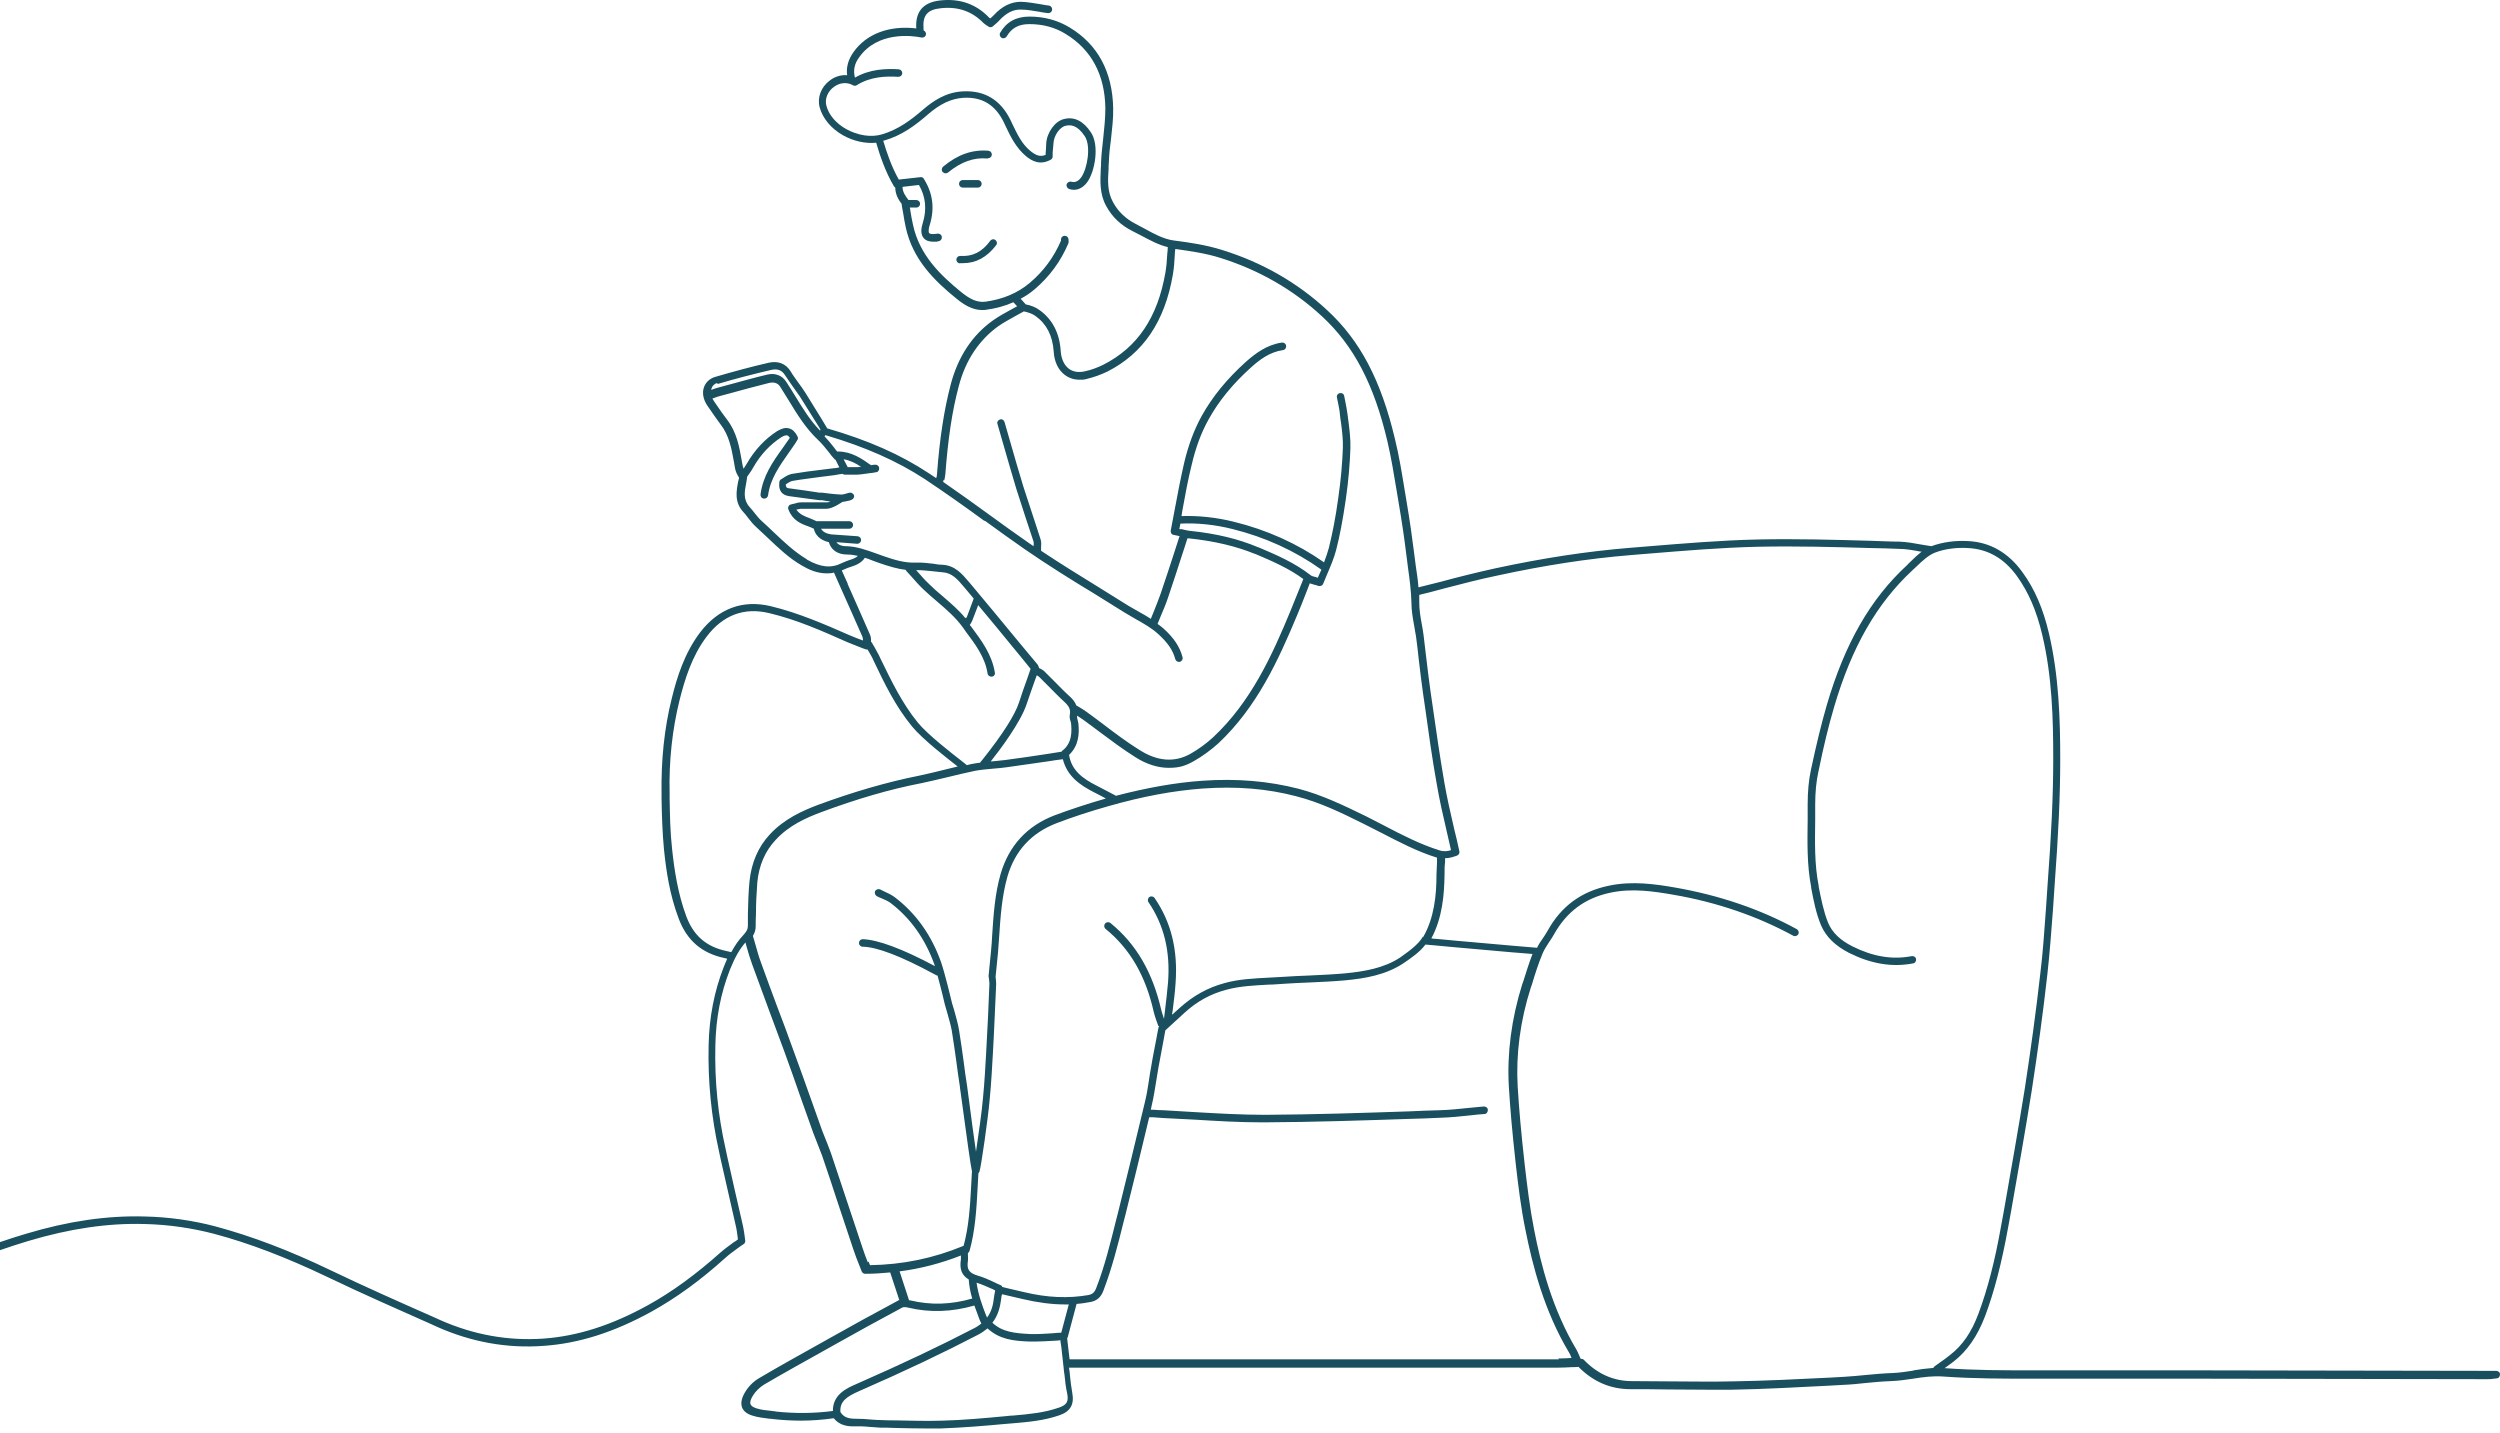 <svg width="382" height="219" viewBox="0 0 382 219" fill="none" xmlns="http://www.w3.org/2000/svg">
<path d="M150.939 24.183C151.268 24.183 151.514 23.977 151.555 23.648C151.555 23.32 151.35 23.073 151.021 23.032C148.596 22.826 146.336 23.607 144.116 25.457C143.87 25.662 143.828 26.032 144.034 26.279C144.157 26.402 144.322 26.484 144.486 26.484C144.65 26.484 144.733 26.443 144.856 26.361C146.87 24.717 148.802 24.018 150.939 24.224V24.183Z" fill="#194F5E"/>
<path d="M146.623 40.212C146.787 40.212 146.952 40.212 147.157 40.212C149.13 40.212 150.815 39.307 152.213 37.458C152.418 37.211 152.336 36.841 152.089 36.677C151.843 36.471 151.473 36.554 151.308 36.8C150.034 38.526 148.596 39.225 146.746 39.102C146.418 39.102 146.171 39.307 146.13 39.636C146.13 39.965 146.335 40.212 146.664 40.253L146.623 40.212Z" fill="#194F5E"/>
<path d="M147.116 27.512C146.788 27.512 146.541 27.758 146.541 28.087C146.541 28.416 146.788 28.663 147.116 28.663H149.418C149.747 28.663 149.993 28.416 149.993 28.087C149.993 27.758 149.747 27.512 149.418 27.512H147.116Z" fill="#194F5E"/>
<path d="M143.664 0.068C146.623 -0.26 149.131 0.602 151.104 2.657C151.145 2.698 151.227 2.78 151.309 2.821C151.514 2.657 151.678 2.493 151.843 2.328C153.117 0.931 154.515 0.274 155.994 0.273C157.022 0.315 158.008 0.479 158.994 0.644C159.405 0.726 159.858 0.808 160.269 0.849C160.597 0.89 160.803 1.178 160.762 1.507C160.72 1.835 160.433 2.041 160.104 2C159.652 1.959 159.2 1.876 158.789 1.794C157.803 1.63 156.898 1.466 155.953 1.466C154.802 1.425 153.734 2 152.665 3.15C152.46 3.397 152.213 3.561 152.008 3.767C151.926 3.849 151.802 3.932 151.72 4.014C151.555 4.178 151.227 4.219 151.021 4.055C150.939 3.973 150.857 3.932 150.774 3.891C150.61 3.767 150.446 3.685 150.281 3.521C148.514 1.712 146.376 0.972 143.746 1.26C141.691 1.465 140.952 2.37 141.116 4.384V4.63C141.363 4.753 141.527 5 141.486 5.288C141.445 5.576 141.157 5.781 140.828 5.74C139.307 5.411 134.088 4.795 131.293 8.74C130.553 9.727 130.348 10.754 130.636 11.863C132.896 10.548 135.403 10.467 137.335 10.59C137.664 10.631 137.869 10.877 137.869 11.206C137.828 11.535 137.582 11.74 137.253 11.74C135.404 11.617 132.979 11.7 130.924 13.015C130.718 13.138 130.512 13.138 130.307 13.015C129.444 12.522 128.293 12.603 127.389 13.302C126.443 14 125.992 15.151 126.279 16.179C126.649 17.576 127.759 18.851 129.279 19.714C131.047 20.7 133.102 21.029 134.746 20.536C137.294 19.796 139.267 18.276 141.034 16.755C142.473 15.522 144.446 14.083 147.158 13.96C150.487 13.796 152.912 15.275 154.433 18.398C154.515 18.563 154.597 18.768 154.679 18.933C155.46 20.535 156.158 22.056 157.515 23.125C158.254 23.701 158.912 24.029 159.775 23.659V23.372C159.816 22.92 159.857 22.427 159.857 21.975C159.94 20.29 161.173 18.522 162.57 18.193C164.132 17.782 165.53 18.481 166.681 20.207C168.037 22.221 167.296 26.208 166.146 27.811C165.57 28.591 164.872 29.002 164.091 29.002C163.844 29.002 163.598 28.961 163.352 28.879C163.064 28.756 162.899 28.427 162.981 28.14C163.105 27.852 163.433 27.688 163.721 27.77C164.378 27.975 164.912 27.522 165.2 27.111C166.145 25.796 166.763 22.303 165.735 20.782C164.543 19.015 163.515 19.056 162.816 19.221C161.912 19.427 161.009 20.742 160.968 21.934C160.927 22.386 160.885 22.878 160.844 23.33V23.947C160.844 24.112 160.721 24.317 160.557 24.399C158.913 25.303 157.68 24.605 156.775 23.865C155.255 22.591 154.432 20.906 153.651 19.262C153.569 19.098 153.487 18.892 153.405 18.728C152.09 16.015 150.076 14.782 147.199 14.946C145.35 15.07 143.664 15.85 141.773 17.494C139.924 19.097 137.828 20.701 135.074 21.482H134.951C135.485 23.29 136.225 25.468 137.335 27.441L140.623 27.07C140.828 27.029 141.034 27.112 141.157 27.317C142.555 29.537 142.842 31.839 142.062 34.387C141.774 35.291 141.938 35.578 141.979 35.619C142.062 35.701 142.308 35.865 143.253 35.701C143.582 35.66 143.87 35.866 143.911 36.194C143.952 36.523 143.747 36.811 143.418 36.853C143.13 36.935 143.294 36.935 142.637 36.935C141.979 36.935 141.486 36.77 141.157 36.4C140.582 35.743 140.788 34.756 140.993 34.099C141.651 31.962 141.444 30.071 140.417 28.263L137.91 28.55C137.91 29.29 138.28 29.866 138.814 30.564H140.007C140.335 30.565 140.582 30.811 140.582 31.14C140.582 31.468 140.335 31.715 140.007 31.715H139.021C139.062 31.879 139.103 32.044 139.103 32.208C139.226 32.948 139.349 33.688 139.514 34.387C140.5 38.949 143.664 42.031 146.911 44.661C148.144 45.648 149.254 46.264 150.569 46.1C153.241 45.73 155.501 44.785 157.351 43.223C159.447 41.456 161.05 39.278 162.118 36.771V36.605C162.118 36.277 162.365 36.03 162.693 36.03C163.022 36.03 163.268 36.277 163.269 36.605V36.688C163.31 36.811 163.31 37.017 163.228 37.223C162.077 39.935 160.351 42.278 158.132 44.168C157.474 44.743 156.734 45.236 155.953 45.648L156.734 46.511C157.597 46.675 158.255 46.963 158.83 47.374C160.803 48.772 161.913 50.908 162.077 53.662C162.159 54.854 162.611 55.8 163.31 56.334C163.967 56.827 164.79 56.951 165.735 56.745C166.722 56.54 167.708 56.169 168.612 55.717C173.791 53.086 176.873 48.525 178.064 41.702C178.229 40.757 178.311 39.812 178.353 38.866C178.394 38.496 178.435 38.127 178.435 37.757C177.037 37.428 175.681 36.688 174.366 35.989C173.914 35.784 173.462 35.497 173.01 35.291C171.284 34.428 169.927 33.154 169.022 31.469C167.995 29.619 168.119 27.646 168.201 25.756C168.242 25.468 168.242 25.139 168.242 24.811C168.283 23.578 168.447 22.344 168.57 21.152C168.735 19.632 168.899 18.029 168.899 16.508C168.817 11.412 166.763 7.589 162.858 5.205C161.214 4.178 159.365 3.685 157.269 3.685C155.625 3.685 154.556 4.301 153.816 5.575C153.652 5.822 153.323 5.946 153.035 5.781C152.789 5.617 152.665 5.288 152.829 5C153.774 3.356 155.255 2.534 157.31 2.534C159.57 2.534 161.666 3.109 163.475 4.219C167.749 6.808 169.968 10.96 170.092 16.467C170.133 18.07 169.927 19.673 169.763 21.234C169.598 22.385 169.475 23.577 169.434 24.769C169.392 25.097 169.393 25.427 169.393 25.756C169.269 27.564 169.188 29.29 170.051 30.852C170.832 32.331 172.023 33.441 173.544 34.222C173.996 34.468 174.489 34.715 174.941 34.962C176.339 35.743 177.818 36.524 179.257 36.73C181.805 37.058 184.312 37.428 186.778 38.209C192.861 40.1 198.245 43.182 202.766 47.374C207.821 52.018 211.027 58.101 213.164 67.143C213.781 69.65 214.192 72.198 214.603 74.705C214.685 75.281 214.808 75.856 214.891 76.432C215.425 79.596 215.794 82.186 216.082 84.528C216.164 85.186 216.247 85.844 216.329 86.46C216.493 87.529 216.658 88.638 216.74 89.748C217.891 89.46 219.042 89.172 220.192 88.885C222.905 88.145 225.741 87.447 228.535 86.83C235.81 85.268 242.509 84.24 249.085 83.706C249.907 83.624 250.771 83.583 251.593 83.501C257.141 83.049 262.936 82.555 268.607 82.432C274.402 82.308 280.321 82.473 286.034 82.638C287.432 82.679 288.788 82.761 290.186 82.761C291.336 82.802 292.487 83.007 293.597 83.213C294.09 83.295 294.624 83.378 295.117 83.46C296.761 82.844 298.775 82.555 300.748 82.679C304.077 82.843 306.872 84.446 309.009 87.405C310.899 89.995 312.174 92.953 313.078 96.775C314.599 103.269 314.804 109.887 314.804 116.052C314.804 121.641 314.516 127.601 313.94 135.327C313.858 136.56 313.777 137.752 313.694 138.985C313.448 142.232 313.201 145.603 312.831 148.932C312.173 154.809 311.351 160.768 310.447 166.646C309.461 172.811 308.351 179.099 307.282 185.141L306.831 187.607C305.845 193.031 304.734 197.347 303.296 201.169C302.145 204.169 300.583 206.43 298.528 208.033C298.076 208.362 297.583 208.732 297.131 209.061H297.254C301.734 209.389 306.379 209.39 310.817 209.39H336.669C338.888 209.39 378.009 209.466 380.273 209.466H381.384C381.712 209.466 382 209.671 382 210C382 210.329 381.795 210.616 381.466 210.616C381.343 210.657 381.178 210.657 381.055 210.657C380.726 210.739 380.397 210.74 380.068 210.74C377.849 210.74 338.728 210.663 336.464 210.663H310.611C306.132 210.663 301.488 210.664 296.967 210.335C295.405 210.212 293.843 210.417 292.322 210.663C291.213 210.828 290.103 210.992 288.952 211.033C287.678 211.074 286.363 211.198 285.089 211.321C283.979 211.445 282.787 211.567 281.637 211.608L279.458 211.732C274.567 211.979 269.512 212.266 264.539 212.349H261.045C258.949 212.349 256.812 212.308 254.716 212.308C252.866 212.267 250.975 212.267 249.126 212.267C246.085 212.267 243.414 211.116 241.194 208.856C240.866 208.897 240.537 208.897 240.249 208.897C239.468 208.938 238.728 208.979 238.029 208.979H163.352V209.061C163.393 209.389 163.475 209.718 163.475 210.047C163.557 210.951 163.68 211.938 163.845 212.842C164.173 214.609 163.556 215.678 161.871 216.253C159.529 217.075 157.103 217.281 154.72 217.486C154.391 217.486 154.021 217.568 153.692 217.568C150.199 217.897 147.035 218.143 143.788 218.267H141.362C139.76 218.267 138.115 218.226 136.513 218.185C135.855 218.144 135.157 218.144 134.499 218.144C133.924 218.103 133.348 218.062 132.772 218.021C131.992 217.938 131.293 217.939 130.554 217.939C129.526 217.98 128.293 217.815 127.389 216.705C125.786 216.952 123.813 217.075 122.416 217.075C121.019 217.075 119.539 216.993 118.06 216.828C117.936 216.787 117.772 216.787 117.607 216.787C116.703 216.664 115.799 216.582 114.936 216.294C114.114 216.047 113.58 215.596 113.374 215.021C113.169 214.404 113.292 213.664 113.826 212.76C114.319 211.897 115.1 211.115 115.922 210.622C119.045 208.773 122.252 207.006 125.334 205.279L126.649 204.54C129.937 202.691 133.513 200.717 137.13 198.785C137.212 198.744 137.294 198.662 137.417 198.662L136.02 194.429C134.787 194.552 133.512 194.635 132.197 194.635C131.951 194.635 131.745 194.47 131.663 194.265C131.54 193.977 131.416 193.648 131.293 193.319C131.005 192.58 130.677 191.798 130.431 191.018C129.568 188.469 128.745 185.921 127.882 183.373C127.142 181.113 126.402 178.852 125.621 176.592C125.58 176.509 125.292 175.77 125.046 175.112C124.717 174.291 124.389 173.387 124.307 173.222C123.649 171.413 122.992 169.563 122.375 167.796C121.553 165.453 120.73 163.07 119.867 160.728C119.045 158.549 118.223 156.33 117.442 154.192C116.62 151.973 115.758 149.631 114.936 147.37C114.607 146.466 114.319 145.52 114.072 144.616C114.031 144.411 113.949 144.205 113.908 144C113.004 145.027 112.264 146.342 111.524 148.191C110.127 151.767 109.387 155.549 109.305 159.782C109.181 165.166 109.715 170.468 110.866 175.523L111.154 176.88C111.894 180.25 112.716 183.784 113.497 187.195C113.62 187.689 113.867 189.332 113.867 189.538C113.908 189.744 113.826 189.949 113.661 190.072C113.332 190.278 113.003 190.525 112.716 190.731C112.058 191.224 111.4 191.676 110.825 192.21C107.003 195.662 103.304 198.334 99.523 200.43C93.852 203.553 88.467 205.28 83.042 205.649C77.494 206.06 72.027 205.074 66.767 202.732L65.862 202.32C60.684 200.019 55.259 197.635 50.039 195.128C43.751 192.128 38.078 189.949 32.653 188.511C29.324 187.648 25.79 187.114 22.091 187.031C16.501 186.867 10.665 187.73 4.336 189.62C2.925 190.042 1.494 190.507 0 191.025V189.794C1.373 189.324 2.696 188.899 4.007 188.511C10.459 186.579 16.378 185.716 22.132 185.88C25.872 185.962 29.53 186.497 32.941 187.401C38.449 188.881 44.203 191.059 50.532 194.101C55.752 196.608 61.136 198.991 66.356 201.293L67.26 201.704C72.356 203.965 77.658 204.91 83.001 204.54C88.262 204.17 93.482 202.485 98.989 199.443C102.647 197.43 106.305 194.758 110.086 191.388C110.743 190.812 111.442 190.319 112.1 189.826C112.346 189.703 112.551 189.538 112.757 189.374C112.675 188.758 112.552 187.771 112.47 187.483C111.689 184.031 110.908 180.537 110.127 177.167L109.839 175.811C108.688 170.632 108.154 165.248 108.277 159.782C108.36 155.426 109.141 151.479 110.579 147.78C110.743 147.328 110.949 146.918 111.113 146.507C110.99 146.466 110.826 146.384 110.661 146.384C107.209 145.644 104.948 143.671 103.715 140.383C102.318 136.725 101.784 132.985 101.455 129.779C101.208 127.19 101.126 124.518 101.085 121.97V121.313C101.003 116.216 101.496 111.284 102.646 106.722C103.427 103.516 104.578 99.817 106.962 96.652C109.757 92.995 113.456 91.598 117.771 92.625C122.046 93.653 126.156 95.461 129.813 97.064C130.471 97.351 131.129 97.598 131.786 97.845H131.869C131.869 97.639 131.827 97.434 131.786 97.311C130.676 94.762 129.485 92.131 128.375 89.624C128.046 88.925 127.758 88.186 127.43 87.487C127.019 87.611 126.69 87.61 126.32 87.61C124.841 87.61 123.567 87.035 122.539 86.419C120.525 85.268 118.922 83.706 117.319 82.186C116.703 81.61 116.086 81.034 115.47 80.459C115.018 80.048 114.689 79.597 114.319 79.145C114.073 78.816 113.867 78.528 113.62 78.281C112.182 76.761 112.511 75.034 112.799 73.555C112.84 73.349 112.922 73.185 112.922 72.98C112.634 72.528 112.387 72.033 112.305 71.499C112.264 71.171 112.182 70.882 112.141 70.554C111.771 68.499 111.401 66.527 110.127 64.883C109.552 64.102 108.976 63.28 108.441 62.499C108.318 62.335 108.196 62.128 108.072 61.964C107.456 61.06 107.25 59.992 107.579 59.129C107.867 58.389 108.442 57.854 109.223 57.608C112.017 56.785 114.771 56.046 117.442 55.43C118.881 55.101 120.073 55.553 120.812 56.745C121.141 57.321 121.553 57.855 121.923 58.389C122.334 58.923 122.703 59.457 123.073 60.032C123.895 61.347 124.717 62.704 125.539 64.02C125.827 64.513 126.115 64.965 126.402 65.458C132.65 67.266 137.582 69.444 141.938 72.321C142.308 72.568 142.678 72.815 143.048 73.062C143.13 72.856 143.171 72.65 143.171 72.444C143.582 67.019 144.24 62.663 145.268 58.759C146.377 54.526 148.555 51.196 151.761 48.936C152.624 48.319 153.61 47.785 154.515 47.292C154.802 47.128 155.131 46.963 155.419 46.799L154.844 46.182C153.57 46.757 152.172 47.128 150.692 47.333C150.487 47.374 150.282 47.374 150.076 47.374C148.556 47.374 147.282 46.552 146.172 45.648C142.761 42.894 139.472 39.647 138.403 34.756C138.239 34.016 138.115 33.277 137.992 32.496C137.91 32.126 137.869 31.756 137.787 31.345V31.181C137.253 30.482 136.801 29.66 136.801 28.674C136.719 28.592 136.636 28.55 136.595 28.468C135.28 26.248 134.458 23.782 133.883 21.81C132.239 21.974 130.389 21.563 128.786 20.659C126.978 19.632 125.704 18.07 125.252 16.426C124.841 14.905 125.457 13.302 126.772 12.316C127.553 11.699 128.539 11.412 129.443 11.494C129.279 10.302 129.608 9.11 130.389 8C132.361 5.164 135.897 3.85 140.007 4.343C139.842 1.795 141.034 0.356 143.664 0.068ZM150.897 202.978C150.486 203.306 149.993 203.676 149.418 203.964C144.198 206.676 138.444 209.43 131.293 212.554C129.32 213.417 128.293 214.157 128.416 215.76C128.909 216.541 129.567 216.787 130.8 216.787C131.581 216.787 132.362 216.828 133.143 216.91C133.677 216.951 134.253 216.993 134.787 216.993C135.445 217.034 136.143 217.034 136.801 217.034C139.143 217.075 141.609 217.157 143.993 217.075C147.199 216.993 150.323 216.705 153.816 216.376C154.145 216.335 154.515 216.294 154.844 216.294C157.145 216.089 159.529 215.883 161.748 215.103L161.871 215.062C163.022 214.651 163.31 214.116 163.063 212.924C162.858 211.979 162.735 210.992 162.652 210.047C162.611 209.718 162.529 209.389 162.529 209.061C162.406 207.951 162.282 206.841 162.159 205.732C162.118 205.403 162.036 205.115 162.036 204.786C161.707 204.827 161.379 204.868 161.05 204.868C160.105 204.909 159.118 204.991 158.173 204.991H157.392C154.885 204.909 152.706 204.663 150.897 202.978ZM148.884 199.484C145.473 200.471 142.061 200.594 138.814 199.814C138.321 199.69 138.033 199.731 137.91 199.773C134.293 201.704 130.718 203.677 127.43 205.526L126.114 206.266C123.032 207.992 119.826 209.759 116.744 211.567C116.087 211.978 115.429 212.595 115.018 213.294C114.689 213.828 114.565 214.281 114.688 214.568C114.771 214.815 115.059 215.02 115.552 215.185C116.291 215.431 117.155 215.514 117.977 215.596C118.1 215.637 118.264 215.637 118.429 215.637L118.47 215.678C121.511 216.007 124.471 215.966 127.266 215.596C127.225 213.089 129.402 212.102 130.841 211.485C137.951 208.362 143.664 205.649 148.884 202.937C149.295 202.731 149.623 202.485 149.952 202.238C149.829 201.992 149.706 201.745 149.624 201.498C149.377 200.841 149.13 200.183 148.884 199.484ZM286.034 83.747C280.363 83.583 274.485 83.419 268.69 83.542C263.019 83.665 257.264 84.158 251.716 84.61C250.894 84.693 250.031 84.733 249.209 84.816C242.674 85.35 236.016 86.378 228.823 87.939C226.028 88.515 223.233 89.254 220.521 89.953C219.329 90.282 218.096 90.611 216.863 90.898V92.05C216.863 93.118 217.028 94.186 217.233 95.296C217.357 95.871 217.438 96.488 217.521 97.064C217.644 98.214 217.808 99.365 217.932 100.516C218.137 102.201 218.342 103.968 218.589 105.694C218.712 106.434 218.795 107.215 218.918 107.955C219.452 111.736 220.028 115.682 220.686 119.504C221.097 121.888 221.631 124.23 222.206 126.696C222.494 127.806 222.741 128.916 222.987 130.066C223.07 130.354 222.905 130.601 222.658 130.725C222.206 130.889 221.548 131.136 220.809 131.136V131.711C220.726 132.327 220.727 132.985 220.727 133.602C220.685 136.684 220.398 140.259 218.713 143.383C218.959 143.424 219.247 143.465 219.534 143.465C220.562 143.547 221.59 143.671 222.617 143.753C225.576 144 228.494 144.288 231.453 144.534L234.865 144.821C235.112 144.287 235.44 143.794 235.769 143.342C236.015 142.972 236.262 142.602 236.468 142.232C238.564 138.451 241.647 136.19 245.88 135.327C249.373 134.588 252.908 135.081 255.949 135.615C262.772 136.807 269.019 138.944 274.567 141.985C274.814 142.15 274.937 142.479 274.772 142.767C274.608 143.013 274.28 143.136 273.992 142.972C268.567 140.013 262.401 137.875 255.743 136.725C252.661 136.19 249.414 135.698 246.085 136.397C242.181 137.219 239.386 139.314 237.454 142.767C237.208 143.219 236.919 143.63 236.673 144C236.303 144.575 235.974 145.068 235.728 145.644C235.07 147.205 234.536 148.89 234.043 150.534L233.92 150.863C232.276 156.001 231.618 161.097 231.905 166.07C232.111 169.523 232.44 173.181 232.975 177.948C233.344 181.154 233.756 184.566 234.413 187.895C235.441 193.196 237.166 200.019 240.906 206.266C241.071 206.594 241.235 206.923 241.358 207.252C241.4 207.375 241.482 207.499 241.523 207.622H241.564C241.729 207.622 241.893 207.663 242.017 207.786C244.072 209.923 246.537 211.033 249.332 211.033C251.181 211.033 253.072 211.074 254.922 211.074C258.169 211.074 261.497 211.156 264.744 211.074C269.717 210.992 274.731 210.746 279.622 210.499L281.801 210.376C282.91 210.294 284.102 210.211 285.212 210.088C286.527 209.965 287.842 209.842 289.157 209.801C290.226 209.76 291.254 209.595 292.363 209.431L292.404 209.39C293.391 209.225 294.378 209.102 295.405 209.02C295.446 208.937 295.528 208.855 295.61 208.773C295.857 208.608 296.104 208.403 296.351 208.238C296.885 207.869 297.419 207.499 297.912 207.088C299.844 205.608 301.241 203.595 302.31 200.718C303.707 196.978 304.816 192.703 305.762 187.36L306.214 184.894C307.282 178.811 308.393 172.564 309.379 166.399C310.283 160.522 311.105 154.562 311.763 148.726C312.174 145.438 312.379 142.068 312.626 138.821C312.708 137.588 312.79 136.396 312.872 135.163C313.447 127.478 313.735 121.559 313.735 115.97C313.735 109.887 313.57 103.352 312.05 96.981C311.187 93.324 309.954 90.487 308.187 88.022C306.255 85.35 303.789 83.912 300.789 83.747C298.981 83.624 297.131 83.871 295.651 84.446C294.624 84.857 293.72 85.72 292.815 86.583C292.61 86.788 292.405 86.953 292.199 87.158C286.774 92.213 282.952 98.831 280.239 108.078C279.417 110.873 278.677 113.874 277.855 117.901C277.527 119.381 277.362 121.025 277.362 122.956V125.34C277.321 128.669 277.239 132.08 277.896 135.368V135.492C278.266 137.342 278.636 139.273 279.335 140.999C279.951 142.479 281.185 143.671 283.075 144.616C286.199 146.178 289.158 146.671 292.117 146.096C292.405 146.055 292.733 146.219 292.774 146.548C292.815 146.836 292.651 147.164 292.322 147.205C289.117 147.822 285.911 147.288 282.541 145.603C280.445 144.534 279.006 143.136 278.267 141.41C277.486 139.561 277.115 137.588 276.745 135.656V135.533C276.088 132.122 276.17 128.669 276.211 125.299V122.915C276.211 120.942 276.375 119.216 276.704 117.654C277.567 113.627 278.307 110.586 279.129 107.75C281.883 98.338 285.787 91.516 291.418 86.337C291.582 86.132 291.788 85.966 291.993 85.761C292.527 85.227 293.062 84.733 293.638 84.281H293.432C292.322 84.076 291.254 83.87 290.186 83.87C288.788 83.829 287.432 83.747 286.034 83.747ZM217.809 144.328C216.946 145.479 215.63 146.383 214.479 147.164C211.767 148.973 208.602 149.507 205.561 149.795C203.752 149.959 201.903 150.041 200.095 150.123C198.78 150.164 197.423 150.247 196.066 150.329C195.327 150.37 194.587 150.452 193.848 150.452C191.71 150.576 189.491 150.658 187.395 151.233C185.011 151.85 182.915 153.001 181.024 154.727C180.408 155.302 179.791 155.837 179.093 156.494C178.764 156.782 178.434 157.111 178.064 157.44C177.982 157.85 177.901 158.303 177.818 158.796C177.572 160.152 177.284 161.673 176.996 163.193C176.873 163.851 176.79 164.55 176.667 165.207C176.462 166.399 176.297 167.591 176.01 168.783C175.969 169.03 175.887 169.276 175.846 169.564H176.174C176.708 169.605 177.284 169.646 177.818 169.646C179.421 169.728 181.065 169.851 182.627 169.934C186.12 170.139 189.778 170.345 193.312 170.345C200.71 170.304 208.191 170.057 215.466 169.811C216.945 169.728 218.425 169.687 219.904 169.646C221.425 169.604 223.028 169.441 224.549 169.276C225.288 169.194 225.987 169.153 226.727 169.07C227.055 169.07 227.344 169.276 227.344 169.605C227.344 169.933 227.138 170.222 226.81 170.222C226.111 170.263 225.371 170.345 224.672 170.427C223.151 170.591 221.548 170.756 219.945 170.797C218.466 170.879 216.986 170.92 215.507 170.961C208.232 171.208 200.71 171.454 193.312 171.495C193.455 171.495 196.007 171.495 192.778 171.495C189.367 171.495 185.915 171.29 182.586 171.084C180.983 171.002 179.38 170.92 177.777 170.838C177.243 170.797 176.667 170.756 176.133 170.715H175.599C174.407 175.77 173.174 180.784 171.982 185.552L171.694 186.661C170.831 190.155 169.927 193.73 168.612 197.183C168.242 198.21 167.584 198.786 166.598 198.95C165.899 199.074 165.201 199.196 164.502 199.237L163.146 204.334C163.105 204.416 163.064 204.457 163.063 204.498C163.105 204.868 163.145 205.239 163.187 205.608C163.269 206.307 163.351 207.006 163.434 207.704H238.235L238.07 207.581C238.728 207.581 239.386 207.54 240.126 207.499C240.003 207.211 239.92 206.923 239.756 206.677C235.934 200.306 234.166 193.32 233.098 187.977C232.399 184.607 231.988 181.154 231.618 177.948C231.084 173.14 230.754 169.441 230.549 165.988C230.261 160.892 230.961 155.631 232.604 150.37L232.728 150.041C233.18 148.603 233.632 147.164 234.166 145.767L231.125 145.521C228.166 145.274 225.247 144.986 222.288 144.739C221.261 144.657 220.192 144.533 219.206 144.451C218.713 144.41 218.261 144.369 217.809 144.328ZM153.117 197.758C153.035 198.004 152.994 198.17 152.994 198.375C152.83 199.649 152.542 200.964 151.638 202.114C153.158 203.553 155.09 203.718 157.392 203.841C158.542 203.882 159.693 203.8 160.926 203.718C161.337 203.677 161.748 203.636 162.159 203.636L163.31 199.32C163.437 199.32 164.541 199.32 162.734 199.32C160.721 199.32 158.543 199.032 156.282 198.498C155.46 198.293 154.638 198.128 153.816 197.923L153.117 197.758ZM149.219 195.993C149.469 197.786 150.081 199.497 150.692 201.046C150.733 201.128 150.815 201.252 150.815 201.334C151.473 200.471 151.76 199.443 151.884 198.21C151.925 197.922 151.967 197.634 152.049 197.306V197.183C151.885 197.059 151.679 196.978 151.474 196.896C150.736 196.568 149.997 196.24 149.219 195.993ZM146.829 191.84C143.788 193.032 140.664 193.854 137.458 194.265L138.896 198.662C138.979 198.703 139.02 198.703 139.103 198.703C142.185 199.443 145.309 199.361 148.556 198.416C148.268 197.471 148.103 196.525 148.021 195.498C146.952 194.882 146.583 193.895 146.829 192.415V191.84ZM198.121 121.683C193.6 120.491 188.915 120.12 183.736 120.49C179.298 120.819 174.612 121.683 169.434 123.162C166.516 123.984 163.886 124.847 161.42 125.792C157.598 127.272 155.09 129.984 153.939 133.93C153.076 136.971 152.871 140.136 152.665 143.219C152.624 143.959 152.542 144.74 152.501 145.48C152.419 146.301 152.336 147.123 152.254 147.986C152.213 148.356 152.172 148.767 152.131 149.178V149.343C152.172 149.63 152.213 150 152.213 150.37C152.048 153.699 151.925 157.316 151.72 160.851C151.596 162.947 151.473 165.454 151.227 167.961C150.98 170.879 149.912 178.277 149.665 179.017C149.624 179.099 149.583 179.182 149.501 179.264C149.46 180.044 149.418 180.784 149.377 181.523C149.213 184.729 149.008 188.058 148.145 191.141C148.103 191.264 148.021 191.388 147.897 191.47V191.717C147.897 192.046 147.939 192.333 147.897 192.662C147.692 193.977 148.062 194.511 149.418 194.922C150.281 195.168 151.103 195.538 151.884 195.908C152.213 196.073 152.542 196.237 152.871 196.36C152.994 196.402 153.117 196.525 153.158 196.648L153.98 196.854C154.802 197.059 155.624 197.224 156.446 197.43C160.022 198.293 163.269 198.416 166.311 197.882C166.927 197.759 167.255 197.47 167.502 196.813C168.817 193.443 169.681 189.867 170.544 186.415L170.831 185.305C172.146 179.962 173.544 174.29 174.9 168.577C175.188 167.427 175.393 166.235 175.558 165.084C175.64 164.427 175.763 163.728 175.887 163.07C176.133 161.509 176.462 159.987 176.709 158.631C176.791 158.097 176.914 157.604 176.996 157.11C176.996 157.028 177.037 156.946 177.119 156.864C177.037 156.823 176.955 156.74 176.955 156.658C176.914 156.575 176.462 155.343 176.298 154.645C175.065 149.137 172.681 144.986 168.94 141.944C168.694 141.739 168.653 141.37 168.858 141.123C169.064 140.877 169.434 140.835 169.681 141.04C173.626 144.246 176.133 148.603 177.448 154.357C177.53 154.726 177.736 155.261 177.859 155.672C177.9 155.22 177.982 154.768 178.023 154.315C178.188 152.959 178.352 151.52 178.476 150.123C178.845 145.356 177.859 141.328 175.476 137.835C175.311 137.588 175.393 137.218 175.64 137.054C175.886 136.889 176.256 136.971 176.421 137.218C178.969 140.917 179.997 145.192 179.627 150.206C179.545 151.644 179.339 153.083 179.175 154.481C179.134 154.686 179.093 154.85 179.093 155.056C179.504 154.686 179.914 154.315 180.284 153.986C182.339 152.137 184.558 150.905 187.147 150.206C189.367 149.59 191.669 149.507 193.848 149.384C194.587 149.343 195.327 149.302 196.066 149.261C197.423 149.179 198.779 149.096 200.136 149.055C201.944 148.973 203.752 148.89 205.561 148.726C208.438 148.438 211.479 147.945 213.945 146.301C215.219 145.397 216.699 144.37 217.438 143.096V143.219C219.165 140.26 219.493 136.725 219.493 133.684C219.493 133.026 219.575 132.368 219.575 131.752V131.053C216.534 130.108 213.74 128.628 211.027 127.231C210.164 126.778 209.26 126.327 208.355 125.875C204.821 124.108 201.615 122.587 198.121 121.683ZM162.406 116.011C161.625 116.093 160.885 116.217 160.104 116.34C158.008 116.628 155.87 116.956 153.774 117.243C153.117 117.325 152.418 117.408 151.761 117.449C150.816 117.531 149.911 117.614 149.007 117.778C147.61 118.066 146.254 118.395 144.897 118.724C143.541 119.052 142.143 119.381 140.787 119.669C135.896 120.614 130.882 122.094 125.457 124.107C123.155 124.971 120.567 126.122 118.553 128.3C116.909 130.026 115.963 132.245 115.717 134.834C115.593 136.437 115.511 138.123 115.511 139.726C115.47 140.342 115.47 140.917 115.47 141.533C115.47 142.109 115.305 142.561 115.059 142.972V143.055C115.182 143.507 115.305 143.917 115.429 144.328C115.675 145.191 115.922 146.137 116.251 147C117.073 149.302 117.936 151.603 118.758 153.822C119.58 155.96 120.402 158.179 121.183 160.357C122.046 162.7 122.908 165.125 123.73 167.427C124.347 169.194 125.006 171.043 125.663 172.852C125.745 173.016 126.074 173.921 126.402 174.701C126.772 175.728 126.977 176.139 126.978 176.222C127.717 178.482 128.499 180.743 129.238 183.003C130.101 185.551 130.923 188.099 131.786 190.648C132.033 191.428 132.321 192.169 132.608 192.908L132.731 192.744C132.773 192.95 132.855 193.114 132.938 193.319C137.993 193.237 142.678 192.251 147.24 190.36C148.021 187.484 148.226 184.442 148.391 181.236C148.432 180.497 148.473 179.715 148.514 178.976C148.308 178.071 147.692 173.632 147.034 168.741C146.87 167.345 146.665 166.236 146.665 165.988C146.46 164.714 146.294 163.44 146.13 162.207C145.924 160.686 145.678 159.042 145.432 157.481C145.267 156.576 144.979 155.631 144.732 154.727C144.609 154.316 144.487 153.863 144.363 153.452C144.36 153.399 143.786 150.982 143.253 149.055H143.13C143.089 149.014 142.965 148.973 142.678 148.809C137.664 146.096 134.005 144.698 131.827 144.657C131.499 144.657 131.252 144.411 131.252 144.082C131.252 143.753 131.499 143.507 131.827 143.507C134.129 143.589 137.829 144.945 142.843 147.616C142.843 147.493 142.76 147.411 142.76 147.329C141.362 143.466 139.143 140.301 136.061 137.958C135.65 137.67 135.197 137.464 134.704 137.259C134.458 137.177 134.211 137.054 133.965 136.931C133.718 136.766 133.595 136.437 133.718 136.149C133.882 135.903 134.211 135.78 134.499 135.903C134.704 136.027 134.91 136.108 135.156 136.232C135.691 136.478 136.226 136.725 136.719 137.095C139.966 139.561 142.35 142.931 143.788 147C144.363 148.644 145.431 153.082 145.473 153.288C145.596 153.699 145.719 154.111 145.843 154.522C146.089 155.426 146.377 156.412 146.541 157.398C146.788 158.96 147.035 160.604 147.24 162.166C147.405 163.44 147.569 164.714 147.774 165.947C147.816 166.236 147.939 167.263 148.145 168.741C148.391 170.714 148.802 173.715 149.131 175.976C149.501 173.469 150.035 169.81 150.199 167.796C150.446 165.33 150.569 162.823 150.692 160.728C150.898 157.152 151.062 153.576 151.186 150.247C151.186 150.001 151.104 149.712 151.104 149.466C151.062 149.343 151.062 149.26 151.062 149.178V149.055C151.104 148.603 151.144 148.191 151.186 147.78C151.268 146.917 151.35 146.095 151.433 145.273C151.515 144.534 151.556 143.752 151.597 143.013C151.802 139.848 152.008 136.601 152.912 133.478C154.186 129.203 156.94 126.203 161.091 124.601C163.516 123.696 166.105 122.833 168.981 122.011C168.406 121.682 167.79 121.394 167.174 121.065C165.078 119.997 163.064 118.641 162.406 116.011ZM117.566 93.693C113.703 92.748 110.455 93.981 107.948 97.311C105.688 100.311 104.62 103.886 103.839 106.969C102.729 111.449 102.195 116.257 102.318 121.272V121.929C102.359 124.477 102.4 127.107 102.688 129.655C103.016 132.779 103.551 136.478 104.866 140.013C105.976 142.972 107.908 144.657 110.99 145.315C111.237 145.356 111.483 145.438 111.688 145.48H111.771V145.439C112.305 144.452 112.88 143.629 113.538 142.931C114.072 142.355 114.278 141.985 114.278 141.451V139.643C114.319 137.999 114.36 136.314 114.524 134.67C114.812 131.834 115.84 129.409 117.648 127.478C119.827 125.135 122.58 123.901 124.964 122.997C130.43 120.983 135.527 119.504 140.459 118.518C141.815 118.23 143.171 117.901 144.486 117.572C145.103 117.408 145.719 117.285 146.336 117.12C144.692 115.846 140.993 112.969 139.39 111.037C136.842 107.955 135.116 104.379 133.472 100.927L133.308 100.557C133.102 100.146 132.855 99.735 132.608 99.324C132.569 99.285 132.567 99.246 132.567 99.242H132.362C132.075 99.16 131.787 99.036 131.458 98.913C130.759 98.625 130.06 98.379 129.402 98.091C125.621 96.406 121.717 94.68 117.566 93.693ZM179.586 38.044C179.545 38.373 179.503 38.702 179.503 39.03C179.462 39.975 179.38 40.962 179.216 41.948C177.983 49.141 174.695 53.991 169.188 56.786C168.242 57.238 167.132 57.649 166.063 57.896C165.694 57.978 165.817 58.019 164.954 58.019C164.091 58.019 163.351 57.773 162.693 57.279C161.707 56.54 161.091 55.265 161.009 53.744C160.844 51.319 159.94 49.511 158.214 48.278C157.762 47.95 157.186 47.744 156.446 47.579C156.035 47.826 155.583 48.032 155.172 48.278C154.309 48.772 153.364 49.265 152.542 49.84C149.583 51.977 147.528 55.059 146.5 59.005C145.473 62.827 144.856 67.102 144.445 72.486C144.404 72.815 144.363 73.102 144.281 73.39L144.198 73.308C144.157 73.431 144.116 73.513 144.116 73.637C146.5 75.281 148.843 76.966 151.104 78.609C153.076 80.048 155.132 81.528 157.146 82.925C157.392 83.089 157.679 83.296 157.926 83.46C157.967 83.172 157.967 82.966 157.926 82.761C157.515 81.487 157.062 80.172 156.651 78.897C156.199 77.541 155.748 76.103 155.296 74.705C154.597 72.404 153.939 70.061 153.281 67.801C152.994 66.773 152.707 65.786 152.419 64.8C152.296 64.512 152.501 64.184 152.788 64.102C153.076 63.978 153.405 64.184 153.487 64.472C153.775 65.499 154.063 66.485 154.351 67.472C155.008 69.732 155.666 72.075 156.364 74.335C156.816 75.691 157.269 77.13 157.721 78.486C158.132 79.76 158.583 81.076 158.994 82.391C159.159 82.843 159.077 83.254 159.077 83.665V84.158C161.913 86.049 164.831 87.857 167.708 89.624C169.229 90.569 170.831 91.557 172.393 92.543C172.927 92.872 173.503 93.159 174.037 93.488C174.654 93.817 175.27 94.187 175.846 94.557C175.969 94.269 176.093 93.94 176.216 93.652C176.586 92.707 176.996 91.721 177.325 90.775C178.065 88.638 178.763 86.46 179.462 84.322C179.708 83.5 179.997 82.719 180.243 81.897H180.12C179.874 81.856 179.627 81.775 179.339 81.734C179.01 81.692 178.846 81.364 178.887 81.076C179.092 79.967 179.297 78.898 179.503 77.829C179.955 75.363 180.407 73.061 180.941 70.719C181.599 67.965 182.463 65.663 183.613 63.567C185.257 60.608 187.476 57.895 190.395 55.265C191.792 54.032 193.56 52.675 195.861 52.347C196.19 52.306 196.477 52.511 196.519 52.84C196.56 53.169 196.354 53.457 196.025 53.498C194.012 53.786 192.45 54.977 191.176 56.128C188.34 58.676 186.202 61.307 184.641 64.143C183.531 66.156 182.709 68.376 182.093 71.006C181.517 73.307 181.106 75.609 180.654 78.075C180.613 78.363 180.572 78.61 180.531 78.856C183.161 78.774 185.874 79.062 188.504 79.72C193.559 80.953 198.204 83.049 202.313 85.926C202.601 85.186 202.848 84.446 203.054 83.706C203.588 81.528 204.081 79.103 204.492 76.062C204.903 73.226 205.108 70.719 205.19 68.417C205.232 67.143 205.068 65.828 204.903 64.554C204.821 64.143 204.779 63.731 204.738 63.32C204.697 62.745 204.574 62.17 204.451 61.554C204.41 61.307 204.327 61.019 204.286 60.731C204.204 60.444 204.41 60.116 204.738 60.074C205.026 59.992 205.355 60.197 205.396 60.525C205.438 60.813 205.519 61.06 205.561 61.348C205.684 61.964 205.807 62.622 205.89 63.238C205.931 63.649 206.013 64.061 206.054 64.472C206.218 65.787 206.383 67.143 206.342 68.499C206.26 70.883 206.054 73.39 205.643 76.267C205.19 79.349 204.738 81.816 204.163 84.035C203.834 85.309 203.3 86.542 202.807 87.692C202.601 88.186 202.396 88.68 202.19 89.173C202.108 89.419 201.903 89.542 201.656 89.542H201.492C201.246 89.46 201.04 89.378 200.793 89.337C200.588 89.255 200.341 89.213 200.136 89.131C199.971 89.542 199.807 89.994 199.643 90.405C199.191 91.556 198.738 92.748 198.245 93.898C195.368 100.803 192.079 108.038 186.161 113.586C185.011 114.613 183.737 115.558 182.422 116.298C181.189 116.997 180.243 117.326 178.6 117.326C176.956 117.326 175.188 116.791 173.462 115.682C171.571 114.49 169.762 113.134 167.995 111.818C167.173 111.202 166.31 110.544 165.447 109.928C165.16 109.722 164.872 109.558 164.584 109.353V109.435C164.543 109.599 164.625 109.804 164.666 110.051C164.707 110.256 164.79 110.462 164.79 110.709C164.913 112.024 164.872 113.914 163.352 115.353C163.721 117.654 165.324 118.928 167.626 120.079C168.242 120.408 168.899 120.737 169.516 121.065C169.803 121.23 170.091 121.353 170.379 121.518C170.42 121.518 170.503 121.601 170.503 121.601C175.229 120.368 179.585 119.587 183.695 119.299C188.997 118.929 193.806 119.339 198.45 120.531C202.026 121.477 205.273 123.038 208.89 124.806C209.794 125.258 210.698 125.751 211.603 126.203C214.274 127.601 217.068 129.039 219.986 129.943C220.603 130.149 221.22 130.067 221.713 129.902C221.507 128.916 221.261 127.971 221.056 127.025C220.48 124.56 219.945 122.217 219.534 119.792C218.835 115.929 218.302 112.024 217.768 108.201C217.644 107.462 217.562 106.681 217.438 105.941C217.192 104.215 216.987 102.448 216.781 100.722C216.658 99.571 216.534 98.42 216.37 97.27C216.288 96.735 216.164 96.159 216.082 95.584C215.877 94.474 215.671 93.324 215.671 92.173C215.63 90.323 215.383 88.473 215.137 86.706C215.055 86.09 214.973 85.432 214.891 84.775C214.603 82.432 214.233 79.842 213.698 76.719C213.616 76.144 213.493 75.568 213.411 74.993C213 72.527 212.589 69.979 212.014 67.513C209.959 58.718 206.835 52.799 201.985 48.319C197.588 44.251 192.368 41.25 186.449 39.4C184.23 38.702 181.928 38.373 179.586 38.044ZM132.156 85.227C131.581 86.09 130.718 86.377 129.979 86.624C129.691 86.706 129.362 86.83 129.115 86.953C128.951 87.035 128.786 87.076 128.622 87.158C128.91 87.816 129.239 88.515 129.526 89.173V89.255C130.636 91.803 131.828 94.392 132.938 96.981C133.102 97.351 133.102 97.762 133.102 98.091C133.184 98.132 133.225 98.174 133.266 98.256C133.348 98.461 133.471 98.626 133.595 98.831C133.841 99.283 134.088 99.736 134.335 100.188L134.499 100.557C136.143 103.927 137.828 107.462 140.253 110.421C141.774 112.27 145.472 115.148 147.075 116.381C147.486 116.71 147.651 116.833 147.733 116.915C148.062 116.833 148.35 116.75 148.638 116.709C149.007 116.627 149.377 116.586 149.747 116.545C149.788 116.463 149.871 116.38 150.076 116.134C153.2 112.23 155.09 109.229 155.707 107.339C156.118 106.106 156.528 104.832 156.98 103.64C157.145 103.147 157.309 102.694 157.474 102.201C156.611 101.133 155.789 100.105 154.926 99.077C153.159 96.899 151.308 94.679 149.459 92.46L149.377 92.707C149.089 93.406 148.843 94.145 148.556 94.844C148.473 95.049 148.35 95.215 148.268 95.379C148.227 95.42 148.186 95.461 148.186 95.502C148.268 95.584 148.309 95.666 148.391 95.748C149.952 97.844 151.556 99.982 152.008 102.735C152.09 103.064 151.884 103.351 151.556 103.393H151.474C151.186 103.393 150.939 103.187 150.897 102.899C150.527 100.434 149.007 98.42 147.527 96.447C147.363 96.201 147.199 95.954 147.034 95.748C146.007 94.351 144.691 93.2 143.253 91.967C142.513 91.35 141.815 90.734 141.116 90.076C140.459 89.46 139.883 88.802 139.308 88.145C139.061 87.857 138.773 87.57 138.526 87.282C138.485 87.241 138.403 87.158 138.403 87.076C137.047 86.912 135.732 86.501 134.417 86.049C134.088 85.926 133.718 85.802 133.39 85.679C132.979 85.514 132.567 85.35 132.156 85.227ZM158.132 103.969C157.68 105.243 157.268 106.393 156.857 107.626C155.912 110.421 152.829 114.532 151.391 116.34H151.597C152.254 116.258 152.912 116.216 153.569 116.134C155.665 115.846 157.802 115.558 159.857 115.23C160.638 115.106 161.419 114.983 162.2 114.859C162.241 114.777 162.282 114.695 162.364 114.654H162.406C163.434 113.791 163.844 112.599 163.68 110.75C163.68 110.586 163.639 110.421 163.598 110.257C163.474 109.928 163.392 109.558 163.475 109.147C163.598 108.448 163.392 107.954 162.652 107.256C161.872 106.557 161.131 105.777 160.392 105.037C159.857 104.503 159.323 103.968 158.789 103.434C158.707 103.352 158.583 103.27 158.419 103.188C158.337 103.434 158.214 103.722 158.132 103.969ZM125.991 66.691C126.525 67.225 127.019 67.842 127.471 68.417C127.594 68.623 127.759 68.787 127.923 68.992H128.088C130.102 68.992 131.705 70.102 132.979 71.006C133.02 71.006 133.102 71.089 133.102 71.089C133.307 71.048 133.471 71.006 133.677 71.006C134.005 70.965 134.294 71.171 134.335 71.499C134.376 71.828 134.17 72.157 133.842 72.157C133.554 72.198 133.307 72.28 133.02 72.28C132.362 72.362 131.704 72.486 131.047 72.527H129.074C128.951 72.527 128.827 72.486 128.745 72.403C128.622 72.445 128.539 72.444 128.416 72.444C128.087 72.486 127.799 72.568 127.471 72.609C126.813 72.692 126.156 72.773 125.498 72.856C124.06 73.061 122.58 73.226 121.142 73.473C120.813 73.514 120.484 73.76 120.196 73.925C120.155 73.966 120.114 74.007 120.073 74.007C120.073 74.541 120.279 74.582 120.648 74.623C122.169 74.829 123.69 75.034 125.211 75.28H125.621C126.566 75.404 127.554 75.527 128.54 75.568C128.786 75.568 129.074 75.487 129.361 75.404C129.526 75.363 129.69 75.28 129.854 75.28C130.142 75.239 130.43 75.445 130.513 75.733C130.554 76.02 130.348 76.308 130.061 76.391C129.937 76.432 129.814 76.514 129.649 76.514C129.362 76.555 129.074 76.678 128.745 76.678C128.581 76.76 127.266 77.747 126.238 77.747H122.292C122.128 77.788 121.922 77.829 121.676 77.87C122.21 78.61 122.95 78.898 123.73 79.186C124.1 79.35 124.43 79.473 124.759 79.638H129.772C130.101 79.638 130.348 79.884 130.348 80.213C130.348 80.542 130.101 80.788 129.772 80.788H125.457C125.704 81.24 126.197 81.528 126.978 81.651L131.047 81.939C131.376 81.98 131.581 82.227 131.581 82.556C131.54 82.843 131.293 83.09 131.006 83.09H130.965L127.8 82.843C128.005 83.13 128.416 83.46 129.32 83.46C130.923 83.501 132.362 84.035 133.759 84.528C134.088 84.652 134.458 84.775 134.787 84.898C136.554 85.515 138.199 86.049 140.007 85.967C140.87 85.926 141.733 86.049 142.555 86.131C143.048 86.213 143.541 86.296 144.034 86.296C145.966 86.419 147.034 87.734 148.021 88.885C148.103 88.967 148.185 89.091 148.268 89.173C150.816 92.214 153.405 95.338 155.871 98.338C156.775 99.406 157.638 100.475 158.542 101.543C158.624 101.666 158.707 101.831 158.707 101.872C158.748 101.913 158.748 101.996 158.748 102.078C158.788 102.118 158.867 102.119 158.871 102.119C159.077 102.242 159.365 102.366 159.57 102.571L161.173 104.174C161.913 104.914 162.653 105.695 163.434 106.394C163.844 106.763 164.255 107.216 164.461 107.791C164.625 107.873 164.79 107.996 164.954 108.078C165.365 108.325 165.776 108.572 166.146 108.859C167.009 109.476 167.872 110.134 168.694 110.75C170.42 112.065 172.229 113.422 174.078 114.572C176.832 116.34 179.462 116.545 181.887 115.189C183.12 114.49 184.312 113.627 185.381 112.641C191.135 107.257 194.382 100.146 197.177 93.364C197.629 92.214 198.121 91.063 198.573 89.912C198.738 89.46 198.944 88.967 199.149 88.474C196.93 86.83 194.34 85.72 191.833 84.651H191.792C188.874 83.46 185.586 82.679 181.723 82.268H181.435C181.188 83.09 180.901 83.953 180.613 84.816C179.915 86.953 179.215 89.172 178.476 91.31C178.147 92.296 177.736 93.282 177.325 94.228C177.161 94.597 177.037 94.967 176.873 95.337C177.202 95.543 177.49 95.79 177.777 96.036C179.339 97.433 180.284 98.831 180.695 100.434C180.778 100.721 180.572 101.051 180.284 101.133C180.202 101.133 180.366 101.133 180.12 101.133C179.874 101.133 179.668 100.968 179.586 100.722C179.216 99.324 178.393 98.174 176.996 96.9C175.969 95.954 174.777 95.296 173.544 94.598C172.969 94.269 172.393 93.94 171.858 93.611C170.297 92.625 168.694 91.639 167.174 90.693C163.639 88.556 160.022 86.296 156.569 83.912C154.555 82.515 152.501 81.034 150.528 79.596L150.363 79.555C147.445 77.418 144.363 75.24 141.28 73.185C137.047 70.431 132.238 68.294 126.114 66.485L125.991 66.691ZM140.007 87.117C140.048 87.199 140.13 87.282 140.212 87.364C140.746 87.981 141.322 88.639 141.938 89.214C142.596 89.871 143.295 90.488 143.993 91.064C145.226 92.132 146.5 93.201 147.527 94.475C147.568 94.434 147.568 94.351 147.568 94.351L147.692 94.392C147.939 93.693 148.226 92.995 148.473 92.296L148.761 91.515V91.433C148.35 90.939 147.897 90.405 147.486 89.912C147.404 89.83 147.322 89.706 147.24 89.624C146.336 88.555 145.473 87.528 144.034 87.446C143.5 87.405 142.966 87.323 142.473 87.282C141.651 87.2 140.911 87.117 140.13 87.117H140.007ZM188.299 80.829C185.668 80.172 182.997 79.884 180.366 80.007C180.325 80.295 180.243 80.541 180.202 80.829C180.284 80.87 180.366 80.87 180.448 80.87V80.829C180.982 80.952 181.394 81.076 181.846 81.117C185.832 81.528 189.244 82.35 192.244 83.624H192.285C194.998 84.775 197.793 85.967 200.218 87.858C200.382 88.022 200.711 88.103 201.081 88.186C201.163 88.227 201.286 88.269 201.368 88.269C201.533 87.94 201.656 87.569 201.82 87.24C201.861 87.158 201.902 87.117 201.902 87.035C197.875 84.158 193.272 82.062 188.299 80.829ZM119.21 59.087C118.84 58.512 118.264 58.347 117.524 58.512C115.511 59.005 113.456 59.581 111.483 60.115C110.99 60.239 110.456 60.402 109.963 60.525C109.675 60.608 109.387 60.69 109.1 60.813C109.017 60.813 108.935 60.896 108.853 60.896C108.935 61.019 109.017 61.183 109.1 61.307C109.223 61.471 109.346 61.676 109.47 61.841C109.963 62.581 110.538 63.403 111.113 64.143C112.552 66.033 112.963 68.212 113.333 70.349C113.374 70.636 113.456 70.965 113.497 71.253C113.538 71.376 113.579 71.5 113.62 71.623C113.785 71.376 113.949 71.088 114.113 70.842C115.346 68.705 116.908 67.061 118.758 65.869C119.21 65.623 119.868 65.253 120.566 65.458C121.059 65.581 121.511 65.992 121.84 66.65C121.963 66.855 121.963 67.061 121.84 67.226C121.429 67.924 120.936 68.582 120.484 69.239C119.128 71.171 117.689 73.184 117.36 75.692C117.319 75.979 117.073 76.185 116.785 76.185H116.703C116.374 76.144 116.169 75.856 116.21 75.527C116.58 72.733 118.059 70.595 119.539 68.54C119.95 67.965 120.32 67.431 120.689 66.897C120.566 66.732 120.443 66.567 120.278 66.526C120.073 66.485 119.785 66.568 119.374 66.814C117.689 67.924 116.25 69.403 115.1 71.417C114.894 71.787 114.689 72.116 114.442 72.444C114.36 72.568 114.236 72.732 114.154 72.856V72.938C114.113 73.225 114.072 73.513 114.031 73.76C113.744 75.157 113.538 76.39 114.565 77.5C114.853 77.829 115.1 78.117 115.347 78.445C115.675 78.856 116.004 79.267 116.374 79.596C117.032 80.171 117.648 80.788 118.265 81.363C119.785 82.802 121.388 84.323 123.237 85.433L123.32 85.515C125.416 86.706 127.019 86.871 128.704 86.008C129.033 85.844 129.403 85.72 129.731 85.597C130.266 85.432 130.759 85.268 131.088 84.939C130.554 84.816 130.019 84.734 129.443 84.734C128.005 84.733 126.978 84.035 126.649 82.843C125.951 82.678 124.718 82.268 124.348 80.788C124.101 80.665 123.813 80.541 123.484 80.418C122.416 80.048 121.101 79.514 120.484 77.87C120.402 77.706 120.402 77.541 120.484 77.377C120.567 77.213 120.689 77.089 120.854 77.089C121.018 77.048 121.182 76.966 121.347 76.966C121.717 76.843 122.046 76.761 122.416 76.761H126.402C126.526 76.761 126.69 76.719 126.896 76.637C126.485 76.596 126.032 76.514 125.621 76.432H125.211C123.649 76.226 122.128 76.021 120.607 75.816C119.457 75.651 118.923 74.952 119.087 73.678C119.087 73.472 119.21 73.308 119.374 73.226C119.456 73.185 119.58 73.103 119.703 73.021C120.073 72.774 120.525 72.486 121.06 72.403C122.498 72.157 124.019 71.952 125.457 71.787C126.115 71.705 126.772 71.623 127.43 71.541C127.717 71.541 127.964 71.458 128.252 71.417L127.677 70.267C127.595 70.226 127.512 70.185 127.471 70.103C127.183 69.815 126.937 69.486 126.69 69.157C126.156 68.5 125.662 67.842 125.046 67.267C123.155 65.499 121.84 63.362 120.566 61.266C120.114 60.567 119.662 59.786 119.21 59.087ZM129.526 71.376H131.088C131.252 71.335 131.417 71.335 131.581 71.335C130.718 70.76 129.895 70.349 128.95 70.185H128.909L129.526 71.376ZM119.95 57.32C119.457 56.539 118.758 56.292 117.771 56.539C115.141 57.156 112.387 57.855 109.634 58.677L109.593 58.512C109.182 58.635 108.853 58.923 108.729 59.334C108.688 59.416 108.688 59.498 108.688 59.58C108.976 59.457 109.305 59.334 109.634 59.252C110.127 59.129 110.661 58.964 111.154 58.841C113.127 58.307 115.182 57.731 117.237 57.238C118.429 56.951 119.498 57.361 120.114 58.307C120.607 59.046 121.06 59.786 121.512 60.525C122.704 62.457 123.772 64.224 125.293 65.786L125.375 65.663C125.17 65.293 124.922 64.883 124.676 64.513C123.895 63.239 123.032 61.883 122.21 60.567C121.84 60.033 121.47 59.539 121.101 59.005C120.731 58.471 120.32 57.896 119.95 57.32Z" fill="#194F5E"/>
</svg>

